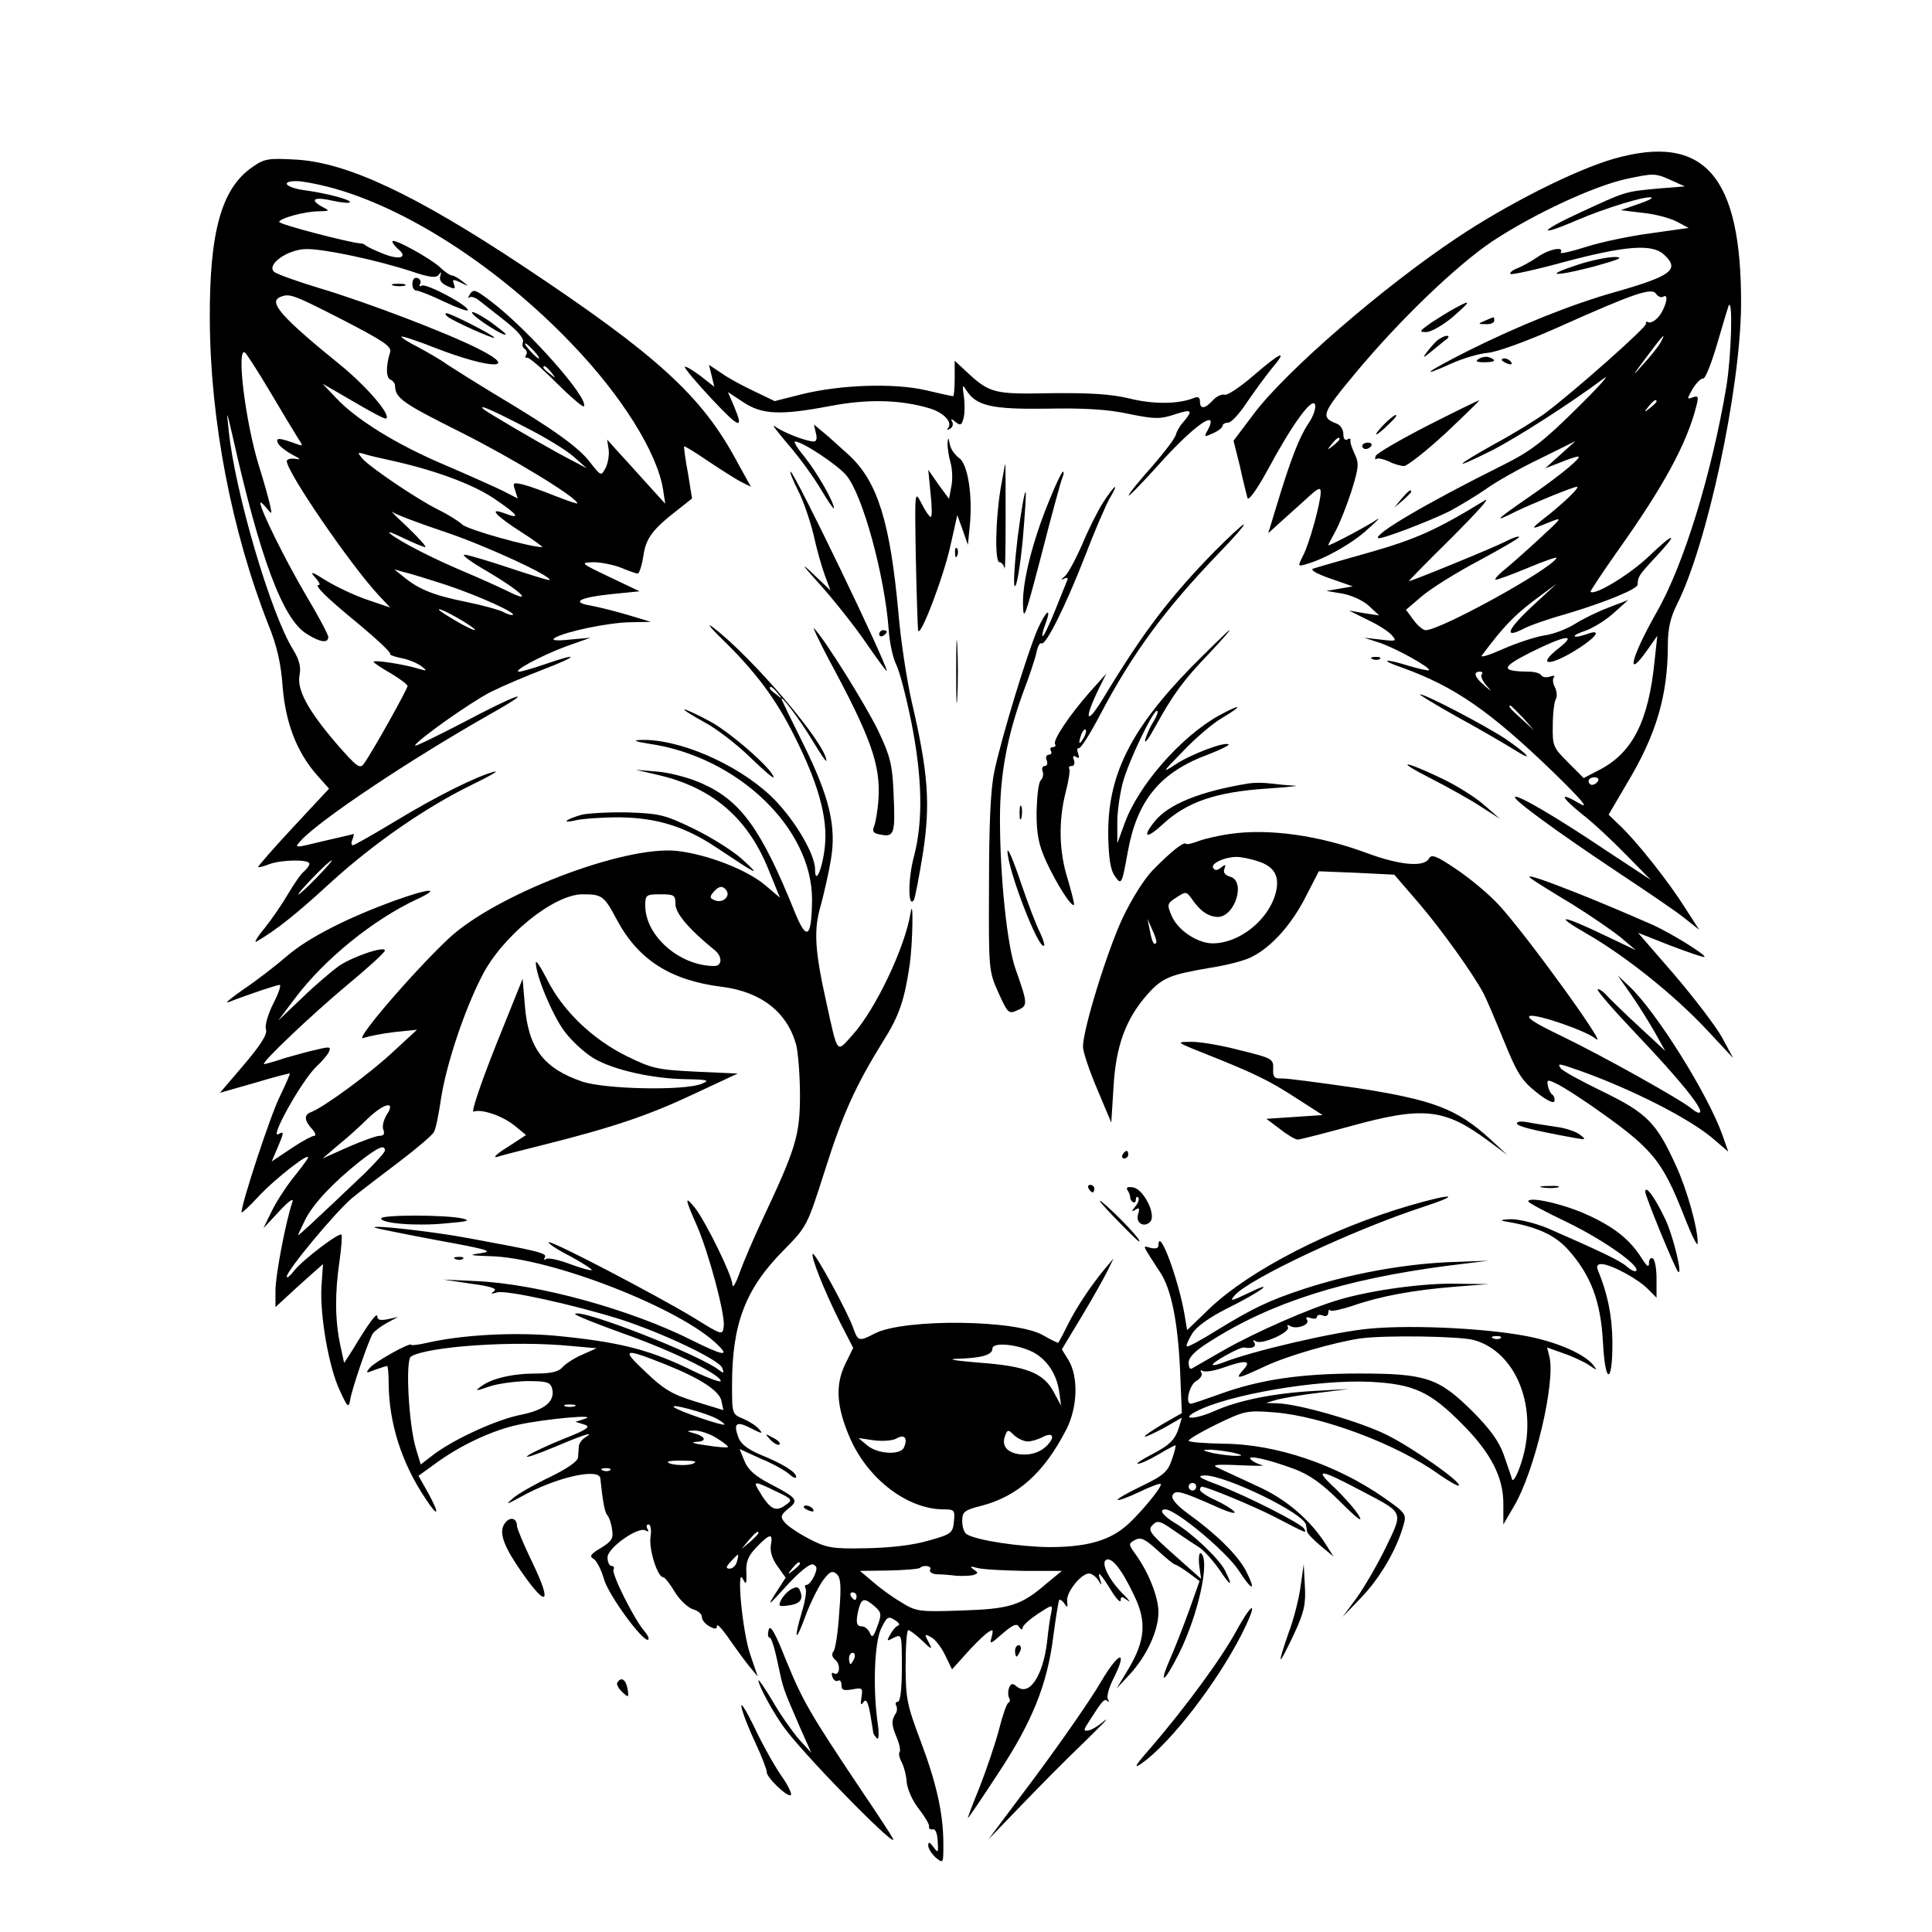 <?xml version="1.0" standalone="no"?>
<!DOCTYPE svg PUBLIC "-//W3C//DTD SVG 20010904//EN"
 "http://www.w3.org/TR/2001/REC-SVG-20010904/DTD/svg10.dtd">
<svg version="1.0" xmlns="http://www.w3.org/2000/svg"
 width="512pt" height="512pt" viewBox="0 0 512 512"
 preserveAspectRatio="xMidYMid meet">
<g transform="translate(0,512) scale(0.1,-0.1)"
fill="#000000" stroke="none">
<path d="M4276 4699 c-101 -29 -282 -120 -416 -210 -198 -132 -452 -353 -536
-464 l-55 -73 17 -68 c8 -38 18 -76 20 -84 3 -8 25 23 52 72 66 123 119 196
127 176 3 -8 -4 -31 -18 -51 -24 -36 -47 -95 -85 -221 l-21 -69 32 29 c18 16
49 44 70 63 30 28 37 31 37 17 0 -28 -30 -137 -47 -169 -14 -28 -14 -29 9 -22
50 14 125 57 163 93 23 20 34 32 25 26 -22 -16 -130 -73 -130 -69 0 2 9 19 19
37 10 18 29 65 42 105 20 64 21 75 9 100 -7 15 -13 32 -11 36 1 5 -3 6 -9 2
-6 -3 -10 3 -10 15 0 11 -8 24 -17 27 -44 17 -41 26 48 133 117 141 267 285
363 350 109 72 269 147 357 166 70 15 76 15 114 -2 l40 -18 -75 -6 c-85 -8
-83 -8 -202 -63 -109 -50 -117 -67 -10 -21 76 33 192 68 199 60 3 -2 -15 -10
-39 -18 l-43 -15 58 -7 c32 -3 73 -14 90 -23 l32 -17 -99 -14 c-54 -7 -131
-23 -172 -36 -41 -13 -71 -20 -68 -15 10 17 -31 9 -61 -12 -16 -11 -41 -25
-54 -30 -13 -5 -21 -12 -18 -15 2 -3 67 11 143 32 162 43 232 48 263 20 44
-40 22 -57 -129 -100 -117 -33 -258 -90 -390 -156 -107 -54 -136 -75 -45 -34
31 14 74 27 98 29 24 2 102 30 187 68 201 90 248 106 259 88 5 -7 14 -11 19
-7 17 10 5 -34 -14 -55 -9 -10 -21 -16 -26 -13 -4 3 -7 1 -6 -4 3 -8 -185
-175 -267 -237 -22 -16 -83 -54 -135 -82 -109 -61 -113 -70 -7 -17 65 33 206
123 297 191 19 14 -13 -22 -71 -79 -89 -88 -121 -113 -195 -150 -203 -101
-342 -183 -332 -194 6 -5 132 43 189 71 28 15 71 41 97 59 26 19 90 55 142 80
l95 47 -40 -36 -40 -36 39 15 c21 9 43 16 48 16 13 0 -46 -49 -127 -105 -93
-64 -100 -72 -39 -41 46 22 153 66 163 66 9 0 -28 -36 -72 -72 -55 -43 -55
-44 -1 -22 37 15 35 13 -30 -47 -38 -35 -80 -72 -93 -82 -13 -11 -22 -21 -20
-23 2 -2 40 12 86 31 45 19 80 31 76 26 -20 -33 -310 -192 -347 -191 -7 0 -22
13 -32 27 l-20 27 41 35 c23 20 91 63 152 95 61 33 109 61 107 63 -2 3 -19 -3
-36 -12 -31 -16 -248 -105 -256 -105 -2 0 49 52 114 116 64 64 104 108 87 98
-127 -78 -183 -103 -306 -138 -74 -21 -141 -40 -149 -43 -9 -3 10 -14 45 -26
l60 -21 -35 -6 -35 -6 42 -7 c23 -4 55 -18 70 -32 l28 -26 -40 6 -40 7 50 -25
c28 -13 56 -31 64 -41 13 -15 11 -16 -30 -11 l-44 5 40 -13 c43 -14 138 -67
132 -73 -1 -2 -25 3 -52 11 -67 21 -81 17 -20 -4 139 -50 232 -114 400 -276
76 -74 98 -100 72 -85 -56 33 -53 20 6 -28 29 -22 81 -71 117 -108 l65 -66
-120 79 c-134 90 -234 148 -240 141 -7 -6 108 -90 270 -198 77 -51 158 -106
179 -123 l39 -31 -38 59 c-42 67 -128 176 -173 218 l-29 28 48 82 c79 131 109
234 109 370 0 41 7 71 24 105 80 158 168 569 170 792 2 344 -97 458 -338 389z
m299 -604 c-39 -231 -113 -473 -185 -598 -67 -118 -84 -184 -24 -99 l26 37 -7
-65 c-16 -162 -59 -246 -148 -291 l-40 -21 -41 41 c-40 40 -42 44 -41 99 0 31
4 63 8 69 4 7 3 21 -2 31 -6 11 -7 23 -3 27 4 5 -1 5 -10 2 -10 -3 -20 -2 -23
3 -4 6 -18 10 -33 10 -76 1 -75 11 4 51 90 45 125 51 77 13 -67 -52 -23 -51
57 2 45 30 53 48 14 33 -15 -5 -29 -8 -31 -5 -2 2 11 9 30 15 19 7 52 27 73
46 l39 35 -52 -20 c-29 -11 -70 -31 -90 -44 -21 -13 -57 -27 -81 -30 -24 -4
-73 -20 -109 -36 -36 -16 -61 -24 -56 -17 57 76 84 104 136 144 l62 46 -65
-60 c-66 -62 -76 -87 -22 -59 17 9 69 27 116 40 100 30 186 65 186 77 0 20 4
26 46 71 64 68 54 71 -16 4 -50 -48 -145 -106 -155 -94 -1 1 31 50 72 108 121
170 184 285 209 386 6 23 4 26 -10 21 -16 -6 -16 -5 0 23 10 16 22 28 28 27 5
-1 22 41 37 93 15 52 29 97 30 100 12 22 7 -136 -6 -215z m-174 118 c-5 -10
-26 -36 -46 -58 -32 -36 -31 -34 7 17 44 59 56 72 39 41z m-11 -157 c0 -2 -8
-10 -17 -17 -16 -13 -17 -12 -4 4 13 16 21 21 21 13z m-840 -100 c0 -2 -8 -10
-17 -17 -16 -13 -17 -12 -4 4 13 16 21 21 21 13z m377 -623 c-4 -3 1 -16 10
-27 18 -21 18 -21 -4 -2 -25 21 -30 36 -11 36 6 0 8 -3 5 -7z m109 -115 l29
-33 -32 29 c-31 28 -38 36 -30 36 2 0 16 -15 33 -32z m199 -168 c-3 -5 -10
-10 -16 -10 -5 0 -9 5 -9 10 0 6 7 10 16 10 8 0 12 -4 9 -10z"/>
<path d="M670 4678 c-83 -56 -115 -172 -114 -403 1 -269 58 -563 155 -810 23
-56 34 -105 38 -165 8 -96 37 -172 90 -233 l33 -37 -95 -102 c-53 -57 -94
-104 -93 -106 2 -1 15 2 30 8 33 12 106 13 106 1 0 -5 -7 -14 -15 -21 -8 -6
-26 -33 -41 -58 -15 -26 -43 -67 -63 -92 -20 -24 -29 -40 -21 -35 52 30 107
74 195 155 115 105 254 201 375 260 47 23 74 38 60 35 -47 -12 -155 -66 -262
-131 -58 -35 -109 -64 -113 -64 -4 0 -5 7 -1 15 3 8 4 15 3 15 -1 -1 -37 -9
-80 -19 -78 -19 -78 -19 -60 1 50 55 288 214 503 336 128 72 75 56 -77 -25
-68 -35 -123 -62 -123 -59 0 11 147 115 200 142 30 15 93 42 140 60 94 36 97
46 5 14 -32 -11 -63 -20 -69 -20 -21 0 59 43 124 67 l65 23 -55 -5 c-39 -4
-50 -2 -39 5 27 16 140 40 199 41 l55 1 -60 18 c-33 10 -78 21 -99 25 -55 9
-30 22 59 31 l70 7 -80 38 c-77 37 -79 38 -42 39 21 0 54 -7 74 -15 19 -8 39
-15 43 -15 4 0 11 21 15 47 7 48 25 71 95 125 l34 27 -11 68 c-7 37 -11 68
-10 70 2 1 30 -16 62 -38 33 -22 72 -47 87 -55 l28 -14 -37 67 c-93 174 -212
282 -567 518 -288 191 -466 274 -601 282 -72 4 -84 3 -115 -19z m199 -53 c203
-52 450 -211 646 -416 133 -138 226 -288 242 -385 l6 -39 -50 55 c-27 30 -62
69 -77 85 l-27 30 4 -26 c2 -15 -2 -37 -8 -49 -12 -22 -12 -22 -39 12 -30 41
-97 89 -246 178 -58 35 -118 73 -135 84 -16 12 -51 32 -77 46 -26 13 -46 26
-44 28 2 2 44 -12 92 -31 145 -56 222 -57 113 -2 -82 42 -295 123 -418 160
-63 19 -119 39 -125 45 -20 20 38 60 87 60 50 0 188 -30 277 -59 50 -17 66
-18 73 -9 6 9 7 8 4 -3 -4 -11 3 -20 18 -27 20 -9 23 -9 18 5 -5 13 -3 14 18
4 23 -11 23 -11 5 3 -11 9 -24 16 -28 16 -5 0 -19 9 -31 21 -27 25 -127 80
-127 69 0 -4 7 -13 15 -20 27 -22 5 -30 -38 -13 -23 9 -44 19 -47 22 -3 3 -9
6 -15 6 -29 2 -215 50 -215 57 0 9 67 28 105 28 30 1 30 1 7 13 -33 19 -18 26
30 15 22 -5 43 -7 45 -4 6 6 -61 24 -121 32 -49 7 -64 24 -20 24 14 0 52 -7
83 -15z m38 -352 c110 -57 131 -71 127 -86 -12 -37 -11 -69 1 -73 6 -3 12 -10
12 -17 1 -32 19 -45 173 -122 136 -68 310 -174 310 -189 0 -2 -26 7 -57 19
-32 13 -71 27 -87 31 -26 6 -28 5 -21 -15 l7 -22 -41 21 c-23 11 -92 42 -155
69 -125 53 -232 119 -286 177 l-35 37 40 -23 c97 -57 126 -72 129 -69 11 12
-55 87 -121 141 -158 128 -193 168 -160 181 24 10 33 7 164 -60z m-192 -190
c32 -54 65 -109 74 -123 14 -21 14 -23 1 -18 -49 18 -60 19 -54 5 2 -7 19 -21
37 -31 23 -12 26 -15 10 -12 -13 2 -23 -1 -23 -6 0 -29 170 -277 244 -356 l30
-32 -59 20 c-33 11 -82 34 -110 51 -38 24 -45 26 -31 10 11 -12 16 -21 11 -21
-14 0 19 -33 107 -105 48 -40 85 -75 82 -78 -3 -2 10 -7 29 -11 18 -3 42 -13
53 -21 18 -14 17 -14 -11 -6 -37 11 -115 23 -115 17 0 -2 20 -16 45 -30 25
-15 45 -30 45 -34 0 -8 -92 -173 -115 -205 -11 -16 -18 -11 -74 53 -76 89
-105 143 -97 182 4 20 -1 40 -17 66 -59 94 -155 420 -171 582 -6 55 -6 55 10
-14 73 -326 134 -488 197 -526 36 -23 57 -25 57 -8 0 6 -27 57 -60 112 -54 92
-120 225 -120 243 0 4 7 -2 16 -13 15 -18 15 -18 10 6 -3 14 -16 62 -30 106
-36 117 -60 314 -37 300 4 -3 34 -49 66 -103z m673 -93 c54 -27 113 -63 132
-80 l35 -31 -70 37 c-64 35 -194 111 -204 120 -15 14 24 -3 107 -46z m-353
-90 c114 -25 216 -62 274 -101 64 -43 74 -57 27 -39 -43 16 -22 -7 47 -51 33
-21 57 -39 54 -39 -32 0 -197 46 -212 60 -11 10 -40 28 -65 40 -58 29 -181
113 -200 135 -13 16 -13 17 5 12 11 -4 43 -11 70 -17z m145 -190 c105 -35 285
-118 276 -127 -1 -2 -49 13 -106 32 -57 19 -111 35 -119 35 -9 0 18 -20 60
-44 90 -53 127 -89 53 -52 -27 13 -78 36 -114 51 -83 35 -169 79 -195 100 -11
9 3 4 32 -10 29 -14 56 -25 60 -25 4 1 -17 24 -47 53 -31 29 -49 47 -40 40 8
-6 71 -30 140 -53z m5 -141 c81 -27 193 -77 172 -79 -5 0 -16 4 -25 9 -10 5
-53 17 -97 26 -85 17 -125 33 -165 66 l-25 20 25 -7 c14 -3 66 -19 115 -35z
m70 -114 c11 -9 -2 -5 -30 10 -27 15 -54 32 -60 37 -15 16 67 -28 90 -47z
m-415 -660 c-24 -25 -46 -45 -49 -45 -3 0 15 20 39 45 24 25 46 45 49 45 3 0
-15 -20 -39 -45z"/>
<path d="M1093 4369 c-1 -10 4 -19 10 -19 7 0 40 -13 75 -30 34 -16 62 -26 62
-22 0 13 -111 72 -122 65 -6 -3 -8 -1 -5 4 4 6 1 13 -6 16 -8 3 -14 -3 -14
-14z"/>
<path d="M1043 4363 c9 -2 23 -2 30 0 6 3 -1 5 -18 5 -16 0 -22 -2 -12 -5z"/>
<path d="M1244 4338 c-4 -7 -4 -10 0 -6 4 3 15 0 24 -7 10 -8 41 -32 70 -55
33 -26 51 -47 48 -56 -3 -7 -1 -16 5 -19 5 -4 7 -11 3 -16 -3 -5 -2 -8 3 -7 4
2 39 -28 76 -65 38 -38 71 -66 74 -64 17 18 -148 205 -248 280 -41 31 -45 32
-55 15z m171 -148 c10 -11 16 -20 13 -20 -3 0 -13 9 -23 20 -10 11 -16 20 -13
20 3 0 13 -9 23 -20z m46 -57 c13 -16 12 -17 -3 -4 -10 7 -18 15 -18 17 0 8 8
3 21 -13z"/>
<path d="M1251 4291 c4 -12 89 -66 89 -57 0 3 -21 19 -46 37 -26 17 -45 26
-43 20z"/>
<path d="M1186 4281 c12 -11 124 -61 124 -56 0 6 -116 65 -127 65 -4 0 -3 -4
3 -9z"/>
<path d="M4180 4418 c-92 -30 -62 -32 45 -4 65 18 80 24 55 25 -19 0 -64 -9
-100 -21z"/>
<path d="M3857 4304 c-15 -8 -44 -26 -64 -39 -32 -23 -34 -25 -12 -25 13 1 44
19 69 40 49 43 50 47 7 24z"/>
<path d="M3935 4270 c-19 -8 -19 -9 3 -9 12 -1 22 4 22 9 0 6 -1 10 -2 9 -2 0
-12 -4 -23 -9z"/>
<path d="M3809 4218 c-8 -7 -21 -22 -29 -33 -11 -15 -8 -14 15 5 17 14 34 28
40 32 5 5 5 8 -1 8 -6 0 -17 -6 -25 -12z"/>
<path d="M3321 4124 c-35 -30 -69 -53 -76 -50 -7 2 -21 -4 -31 -15 -21 -23
-34 -24 -34 -3 0 11 -5 14 -17 9 -40 -16 -106 -17 -170 -1 -50 12 -106 15
-208 14 -152 -3 -162 -1 -227 60 l-28 26 0 -47 c0 -26 -2 -47 -4 -47 -3 0 -35
7 -73 16 -83 19 -224 15 -329 -11 l-71 -18 -54 26 c-30 14 -69 35 -87 48 l-33
22 7 -29 7 -29 -37 29 c-20 15 -39 26 -41 24 -3 -2 29 -40 70 -84 76 -81 87
-84 60 -20 l-16 37 41 -27 c50 -33 98 -35 230 -10 99 19 186 17 263 -6 38 -11
63 -38 49 -53 -4 -5 -1 -5 6 -1 7 4 9 13 5 19 -4 8 -2 8 9 -1 13 -11 17 -9 22
12 3 13 3 39 0 58 -4 27 -3 30 6 15 27 -43 67 -52 215 -50 98 2 163 -2 217
-14 69 -14 82 -14 122 -1 46 15 49 11 19 -24 -8 -9 -15 -23 -17 -30 -1 -8 -29
-45 -61 -82 -33 -37 -62 -72 -64 -79 -2 -6 34 31 80 82 94 105 162 152 129 90
-10 -17 -9 -18 15 -7 14 6 25 15 25 20 0 4 7 8 15 8 8 0 30 24 49 53 19 28 49
69 66 90 45 53 25 45 -49 -19z"/>
<path d="M3919 4169 c-10 -6 -7 -9 14 -9 29 0 35 5 14 13 -8 3 -20 1 -28 -4z"/>
<path d="M3980 4166 c0 -2 7 -7 16 -10 8 -3 12 -2 9 4 -6 10 -25 14 -25 6z"/>
<path d="M3783 3992 c-72 -37 -134 -73 -137 -80 -3 -7 -2 -11 2 -8 5 3 19 -1
33 -7 13 -7 31 -12 40 -12 8 0 58 39 110 87 52 49 92 88 89 87 -3 0 -64 -30
-137 -67z"/>
<path d="M3680 4007 c-8 -7 -22 -21 -30 -32 -8 -11 0 -7 18 9 29 27 37 37 30
36 -2 0 -10 -6 -18 -13z"/>
<path d="M2088 3943 c29 -33 68 -87 87 -119 19 -32 35 -55 35 -51 0 17 -45 95
-77 135 -19 23 -31 42 -26 42 19 0 113 -62 136 -90 43 -51 101 -263 112 -407
2 -34 11 -75 19 -92 9 -16 27 -85 41 -154 29 -146 32 -262 7 -357 -16 -59 -16
-139 0 -115 3 6 14 62 24 125 20 130 14 212 -30 401 -13 57 -29 162 -35 234
-22 241 -55 346 -128 416 -27 24 -59 54 -72 64 l-24 20 5 -22 c4 -14 2 -23 -5
-23 -21 0 -84 25 -103 40 -11 8 5 -13 34 -47z"/>
<path d="M2511 3945 c0 -11 3 -34 8 -51 5 -18 6 -46 2 -64 l-6 -32 -28 38 -27
39 6 -62 c4 -35 4 -63 1 -63 -4 0 -15 16 -25 36 -18 35 -18 35 -15 -143 2 -98
5 -185 6 -193 4 -26 68 142 86 225 l18 80 14 -39 14 -40 5 50 c8 80 -5 164
-28 180 -11 8 -23 24 -25 37 -4 19 -4 20 -6 2z"/>
<path d="M3610 3938 c0 -4 4 -8 9 -8 6 0 12 4 15 8 3 5 -1 9 -9 9 -8 0 -15 -4
-15 -9z"/>
<path d="M2651 3821 c-13 -84 -15 -191 -2 -191 5 0 11 -7 13 -16 2 -9 3 49 3
130 0 80 0 146 -1 146 -1 0 -6 -31 -13 -69z"/>
<path d="M2115 3820 c14 -27 32 -80 41 -117 8 -38 22 -86 30 -108 l15 -40 -47
45 c-34 32 -29 24 18 -28 36 -40 91 -109 122 -154 31 -45 56 -79 56 -76 0 20
-245 528 -255 528 -3 0 6 -22 20 -50z"/>
<path d="M2782 3797 c-44 -106 -72 -214 -71 -277 1 -50 5 -38 49 130 26 102
51 193 55 203 4 9 5 17 2 17 -3 0 -19 -33 -35 -73z"/>
<path d="M2923 3788 c-15 -24 -40 -74 -56 -113 -17 -38 -37 -76 -46 -83 -9 -7
-10 -10 -2 -6 7 4 12 3 10 -2 -2 -5 -17 -42 -33 -82 -16 -40 -31 -70 -33 -68
-2 2 1 16 7 31 18 48 3 39 -20 -12 -27 -62 -96 -287 -115 -378 -10 -48 -14
-140 -14 -299 -1 -225 -1 -229 25 -287 25 -55 27 -57 51 -46 27 12 27 16 -5
107 -23 62 -42 247 -42 400 0 117 19 218 61 334 17 44 33 93 36 108 3 15 9 26
13 23 11 -7 63 97 115 230 25 66 55 135 65 153 28 47 15 39 -17 -10z"/>
<path d="M2697 3697 c-8 -67 -12 -126 -8 -130 5 -5 14 49 21 118 6 69 10 128
8 131 -3 2 -12 -51 -21 -119z"/>
<path d="M3714 3798 l-19 -23 23 19 c12 11 22 21 22 23 0 8 -8 2 -26 -19z"/>
<path d="M3218 3658 c-118 -121 -186 -210 -291 -383 -48 -80 -57 -67 -15 20
l20 40 -44 -49 c-55 -63 -98 -127 -92 -138 3 -4 0 -8 -6 -8 -6 0 -8 -4 -5 -10
3 -5 1 -10 -5 -10 -7 0 -10 -7 -6 -15 3 -8 1 -15 -5 -15 -6 0 -9 -6 -6 -14 3
-7 1 -18 -5 -24 -6 -6 -10 -44 -11 -84 0 -59 5 -86 26 -132 27 -58 66 -120 73
-114 2 2 -6 32 -16 67 -24 74 -25 156 -6 231 8 30 12 58 10 62 -3 5 0 8 6 8 7
0 9 7 6 16 -4 10 -2 13 6 8 8 -5 9 -2 5 9 -3 9 -3 16 2 14 5 -1 30 38 56 88
87 165 172 280 314 428 41 42 71 77 67 77 -4 0 -39 -33 -78 -72z m-347 -495
c-12 -20 -14 -14 -5 12 4 9 9 14 11 11 3 -2 0 -13 -6 -23z"/>
<path d="M2531 3654 c0 -11 3 -14 6 -6 3 7 2 16 -1 19 -3 4 -6 -2 -5 -13z"/>
<path d="M1916 3424 c87 -85 140 -156 189 -254 64 -127 89 -218 81 -293 -6
-59 -26 -105 -26 -61 0 43 -61 143 -121 198 -91 84 -243 149 -342 145 -21 -1
-14 -4 23 -10 235 -34 433 -224 432 -414 -1 -100 -14 -110 -45 -34 -89 221
-143 296 -245 342 -32 15 -85 29 -118 32 l-59 5 60 -14 c142 -33 236 -113 291
-249 l31 -76 -39 33 c-48 41 -154 82 -234 91 -141 15 -484 -117 -607 -234 -97
-92 -251 -272 -224 -262 13 5 50 12 83 16 l59 6 -65 -60 c-60 -56 -180 -144
-215 -158 -20 -7 -19 -22 2 -45 9 -10 11 -18 6 -18 -6 0 -34 -15 -62 -34 l-51
-34 15 35 c18 42 18 46 4 38 -29 -19 62 145 102 181 11 10 25 26 30 35 7 15 4
16 -29 8 -20 -4 -59 -15 -87 -23 -27 -9 -52 -16 -55 -16 -12 0 125 130 217
207 57 47 103 89 103 94 0 13 -85 -16 -122 -41 -18 -13 -62 -50 -97 -84 l-64
-61 46 61 c77 102 205 206 320 260 69 32 37 31 -55 -2 -129 -47 -231 -99 -288
-148 -30 -26 -82 -66 -115 -88 -33 -23 -51 -38 -40 -34 54 21 129 46 136 46 5
0 -3 -23 -17 -50 -14 -28 -23 -59 -19 -68 4 -13 -14 -41 -58 -93 l-64 -75 91
26 c50 15 92 26 94 25 1 -1 -11 -29 -27 -62 -24 -48 -101 -282 -101 -306 0 -3
20 15 44 41 46 50 146 127 131 101 -5 -8 -23 -32 -41 -54 -17 -22 -42 -60 -54
-85 l-22 -45 42 45 c24 26 39 37 35 25 -18 -53 -45 -195 -45 -235 l0 -44 38
35 c20 19 49 44 63 57 l25 22 -4 -58 c-5 -74 19 -216 49 -278 20 -44 23 -46
27 -24 4 28 49 159 60 176 4 6 21 19 37 28 l30 16 -27 -6 c-20 -4 -28 -2 -28
7 0 13 -21 -14 -66 -89 l-22 -34 -11 51 c-13 63 -14 134 -1 221 5 35 7 66 5
68 -6 7 -103 -67 -125 -95 -11 -14 -20 -22 -20 -16 0 16 130 172 173 208 23
19 80 62 126 97 46 35 87 70 91 78 5 8 13 49 19 90 14 89 60 229 107 321 53
107 191 219 268 219 52 0 57 -4 91 -68 57 -106 142 -160 277 -177 105 -13 174
-67 198 -154 5 -20 10 -80 10 -133 0 -107 -11 -142 -100 -331 -23 -49 -50
-112 -60 -140 -10 -29 -19 -43 -19 -31 -1 25 -72 169 -100 204 -27 33 -26 24
5 -46 32 -73 76 -237 72 -269 -3 -24 -4 -24 -78 22 -99 60 -380 207 -386 201
-2 -3 23 -20 57 -37 33 -18 59 -35 57 -37 -2 -2 -28 5 -57 16 -29 11 -57 17
-63 14 -6 -4 -8 -2 -4 4 7 11 -19 17 -204 51 -96 18 -269 37 -245 27 6 -2 80
-17 165 -33 132 -24 149 -29 115 -34 -35 -5 -32 -6 23 -8 160 -3 509 -139 605
-236 32 -31 11 -27 -69 13 -163 82 -410 150 -573 157 l-86 4 74 -11 c52 -7 70
-13 60 -20 -10 -7 -8 -8 8 -3 24 7 201 -32 326 -71 112 -36 262 -107 271 -129
5 -14 4 -15 -7 -7 -48 40 -367 165 -383 150 -2 -3 56 -26 128 -52 133 -47 258
-109 258 -126 0 -5 -42 11 -92 36 -104 49 -181 68 -344 84 -110 10 -249 3
-344 -19 -22 -5 -40 -7 -40 -5 0 9 -97 -45 -110 -61 -12 -14 -10 -15 14 -5 15
5 29 10 32 10 2 0 4 -21 4 -47 1 -104 34 -210 98 -305 34 -52 38 -42 7 15
l-26 46 43 31 c66 49 151 89 220 104 73 16 217 29 178 16 l-25 -8 23 -7 c19
-6 10 -13 -59 -40 -44 -18 -86 -38 -92 -44 -6 -6 26 5 72 24 82 35 110 43 81
25 -8 -5 -15 -15 -16 -22 0 -7 -2 -21 -2 -30 -1 -11 -29 -30 -74 -52 -40 -19
-84 -44 -98 -56 -22 -19 -19 -18 20 3 92 52 208 78 211 49 6 -58 11 -88 18
-97 5 -5 11 -22 13 -38 4 -23 0 -31 -29 -49 -28 -16 -32 -23 -20 -29 8 -5 20
-28 27 -52 11 -43 107 -173 118 -162 3 3 -2 13 -10 22 -26 29 -89 154 -82 164
3 5 0 9 -5 9 -6 0 -11 10 -11 23 0 25 82 83 101 71 8 -4 9 -3 5 4 -4 7 -3 12
3 12 5 0 8 -14 5 -33 -5 -31 18 -107 34 -107 4 0 18 -18 31 -40 13 -21 35 -41
48 -45 12 -3 23 -12 23 -20 0 -8 9 -19 20 -25 15 -8 20 -8 20 1 0 7 12 -6 28
-28 15 -22 39 -55 53 -73 l27 -33 -20 59 c-21 61 -37 237 -19 199 8 -16 10
-13 9 17 -2 29 5 45 27 68 35 36 44 38 38 6 -3 -16 3 -37 17 -56 l22 -31 -27
-42 c-23 -36 -19 -33 29 20 35 38 62 60 71 57 11 -5 11 -11 3 -30 -6 -13 -15
-24 -20 -24 -5 0 -6 -4 -3 -10 3 -5 -1 -33 -10 -62 -22 -75 -17 -83 9 -12 12
33 33 75 45 93 19 26 26 30 38 20 11 -10 13 -30 7 -103 -3 -50 -10 -96 -15
-102 -6 -7 -4 -16 5 -23 15 -13 11 -45 -5 -35 -5 3 -6 -2 -3 -10 3 -9 10 -13
15 -10 5 3 9 -2 9 -12 0 -13 6 -15 29 -11 26 5 28 4 24 -21 -3 -19 -2 -23 5
-13 7 10 12 2 18 -30 4 -24 8 -47 8 -51 1 -3 5 -10 10 -15 5 -4 6 12 2 40 -13
90 -9 213 9 251 15 31 19 34 36 23 11 -7 15 -13 9 -15 -6 -2 -15 -13 -21 -24
-10 -18 -9 -18 10 -8 21 10 21 9 21 -80 0 -57 -4 -90 -11 -90 -5 0 -7 -4 -4
-10 3 -5 3 -16 -2 -22 -11 -18 -11 -29 4 -64 7 -17 10 -34 7 -37 -3 -3 -1 -15
5 -26 6 -11 13 -36 14 -55 2 -19 16 -50 33 -71 16 -21 28 -41 26 -46 -1 -5 3
-8 10 -7 7 2 12 -11 13 -31 2 -31 1 -33 -11 -16 -11 14 -14 15 -14 4 0 -8 9
-22 20 -32 20 -16 20 -16 20 36 0 81 -18 161 -61 275 -35 93 -39 111 -39 197
0 52 3 95 7 95 4 0 20 -12 36 -27 27 -26 29 -26 18 -5 -12 22 -11 23 7 13 11
-6 27 -27 37 -48 l18 -37 36 40 c20 23 45 47 55 55 18 13 19 12 14 -9 -6 -21
-4 -20 29 9 28 24 38 28 44 17 5 -7 9 -8 9 -2 0 6 18 22 40 37 39 25 40 26 36
4 -3 -12 -8 -47 -11 -77 -11 -93 -48 -147 -81 -119 -11 9 -15 8 -20 -4 -3 -9
-3 -20 0 -26 3 -5 3 -11 -1 -13 -5 -1 -16 -34 -26 -73 -10 -38 -34 -108 -52
-154 -19 -46 -32 -82 -30 -79 3 2 39 55 80 118 90 136 130 235 146 361 7 52
14 96 16 99 2 2 9 -2 14 -10 8 -12 9 -10 7 7 -3 23 37 73 58 73 7 0 18 -8 24
-17 10 -16 11 -16 5 2 -8 25 2 15 31 -32 13 -21 24 -32 24 -24 0 11 3 11 18 0
9 -7 5 0 -10 15 -38 37 -61 83 -47 92 15 9 42 -25 75 -95 33 -68 29 -119 -15
-193 l-32 -53 37 40 c44 49 74 114 74 163 0 39 -26 105 -60 152 -20 28 -20 29
-2 39 15 8 26 3 59 -27 22 -20 43 -38 47 -38 4 -1 21 -11 37 -23 l28 -21 -26
-73 c-14 -39 -36 -96 -49 -126 -35 -79 -21 -75 20 6 52 104 84 251 58 267 -4
2 -6 -12 -4 -32 l5 -36 -72 64 c-63 56 -70 65 -57 78 13 14 20 12 57 -14 23
-16 53 -36 66 -44 13 -8 37 -35 54 -59 31 -47 38 -48 15 -2 -17 32 -88 99
-134 126 -30 18 -42 35 -24 35 28 0 161 -111 194 -161 37 -57 48 -58 20 -2
-22 42 -79 98 -154 152 -29 21 -44 39 -41 47 6 17 22 13 112 -27 35 -16 58
-23 52 -15 -6 7 -29 21 -51 31 -22 10 -40 22 -40 27 0 4 2 8 5 8 14 0 139 -52
195 -81 83 -43 84 -44 76 -30 -9 14 -150 86 -231 117 -48 18 -54 23 -32 24 56
0 264 -101 268 -131 1 -5 2 -13 3 -18 0 -4 16 -21 35 -37 l35 -29 -19 30 c-41
66 -107 123 -184 157 -42 20 -87 40 -101 47 -21 9 -12 11 55 8 44 -2 71 -2 60
0 -11 3 -24 9 -30 15 -14 14 45 1 115 -25 40 -15 73 -38 122 -87 43 -43 61
-57 50 -38 -9 16 -39 50 -65 75 -57 53 -40 51 73 -9 112 -59 109 -52 62 -150
-22 -45 -57 -105 -77 -133 l-37 -50 50 52 c49 51 93 126 111 190 9 30 7 33
-50 73 -127 89 -288 143 -426 144 -51 1 -93 4 -93 8 0 4 34 24 75 44 73 35 79
37 153 31 125 -10 324 -84 435 -164 27 -19 51 -32 53 -30 9 8 -120 99 -190
134 -70 35 -232 82 -290 84 l-31 1 30 9 c17 4 66 13 110 18 l80 10 -90 -5
c-109 -6 -204 -25 -268 -54 -50 -22 -90 -23 -48 -1 84 45 324 86 463 79 115
-6 158 -26 243 -112 76 -76 110 -142 109 -213 l0 -53 28 48 c55 92 111 330 94
397 l-6 24 42 -15 c24 -8 54 -22 68 -31 24 -16 24 -16 11 1 -23 27 -87 56
-160 72 -105 23 -313 34 -431 23 -92 -8 -314 -60 -389 -90 -13 -5 -25 -8 -27
-6 -5 5 72 48 83 46 21 -4 34 2 27 13 -5 7 -3 8 5 3 16 -9 92 25 84 38 -3 6
-1 7 6 3 16 -10 53 3 45 16 -5 7 -1 9 9 5 10 -3 17 -2 17 3 0 5 7 7 15 4 8 -4
15 -1 15 7 0 7 3 10 6 6 3 -3 30 3 60 13 72 25 158 41 269 50 l90 7 -86 1
c-86 2 -224 -17 -309 -42 -79 -23 -222 -86 -305 -133 -44 -25 -83 -48 -87 -50
-5 -2 -8 5 -8 16 0 14 18 32 55 55 162 104 357 166 634 202 l106 13 -110 -4
c-121 -6 -258 -31 -380 -71 -94 -31 -135 -51 -233 -111 -40 -25 -75 -44 -77
-41 -2 2 4 17 14 33 11 19 45 43 92 67 41 20 83 44 94 53 11 9 -5 4 -35 -11
-48 -23 -53 -24 -37 -6 39 44 316 174 497 233 107 35 82 38 -35 4 -208 -61
-421 -170 -529 -272 l-60 -58 -7 42 c-17 97 -69 235 -69 182 0 -7 -8 -9 -21
-6 -22 6 -25 13 27 -67 28 -44 45 -128 51 -251 l5 -120 -51 -29 c-28 -17 -49
-31 -47 -33 2 -2 24 9 51 23 l47 27 -7 -24 c-11 -35 -24 -48 -74 -74 -25 -13
-41 -24 -36 -24 6 -1 30 10 54 24 23 14 45 25 46 25 2 0 -2 -17 -9 -37 -11
-33 -22 -43 -80 -71 -38 -18 -67 -35 -64 -37 2 -2 28 7 57 21 29 14 55 24 57
21 6 -6 -65 -91 -98 -116 -45 -36 -105 -51 -197 -51 -81 1 -193 18 -219 34 -7
4 -12 20 -12 35 0 24 5 29 49 40 98 25 168 88 227 203 30 59 32 139 6 183
l-18 29 53 88 c29 48 59 102 68 120 l16 33 -21 -25 c-37 -44 -77 -104 -100
-150 -12 -25 -24 -46 -25 -48 -1 -2 -19 7 -40 19 -70 42 -365 45 -445 6 -44
-23 -46 -22 -59 14 -15 43 -102 202 -107 196 -6 -6 30 -97 72 -181 l35 -68
-22 -45 c-26 -55 -22 -113 14 -195 48 -109 153 -188 248 -188 28 0 30 -2 27
-32 -3 -31 -7 -34 -68 -51 -41 -12 -102 -19 -165 -20 -90 -2 -105 1 -151 25
-27 14 -57 34 -64 43 -13 15 -11 20 9 37 29 22 24 28 -49 66 -38 20 -58 37
-67 60 l-13 32 57 -26 c32 -13 65 -32 75 -41 10 -9 18 -12 18 -7 0 13 -36 35
-95 59 -35 15 -53 29 -59 48 -13 36 -4 42 36 21 27 -14 31 -14 20 -2 -7 9 -26
21 -42 28 -30 12 -30 13 -30 90 0 161 35 254 136 356 63 64 63 65 110 212 47
149 81 224 154 342 43 68 57 109 71 205 8 58 10 185 2 135 -15 -92 -93 -255
-153 -322 -44 -49 -39 -55 -70 85 -31 139 -34 193 -15 257 8 30 21 85 27 122
15 88 -4 167 -74 308 -29 58 -54 110 -56 115 -8 22 48 -52 82 -109 20 -33 36
-57 36 -52 0 44 -197 275 -300 353 -19 15 -8 0 26 -33z m145 -141 c13 -16 12
-17 -3 -4 -10 7 -18 15 -18 17 0 8 8 3 21 -13z m-135 -524 c9 -16 -12 -33 -31
-25 -14 5 -15 9 -5 21 15 18 26 19 36 4z m-136 -35 c0 -24 35 -66 104 -122 21
-17 20 -42 -1 -42 -92 0 -183 80 -183 160 0 28 2 30 40 30 37 0 40 -2 40 -26z
m-765 -558 c-8 -13 -13 -31 -9 -40 4 -11 1 -16 -10 -16 -9 0 -47 -14 -84 -30
l-67 -30 42 36 c24 19 59 51 78 70 43 41 75 48 50 10z m-5 -95 c0 -5 -24 -31
-52 -59 -143 -136 -178 -168 -178 -165 0 2 9 20 19 41 22 43 73 97 143 153 50
39 68 47 68 30z m2885 -502 c114 -31 173 -181 127 -324 -11 -34 -22 -54 -25
-45 -2 8 -13 38 -22 65 -13 36 -36 68 -84 116 -89 88 -123 99 -300 99 -153 0
-262 -16 -367 -54 -39 -14 -74 -26 -78 -26 -16 0 -4 50 14 60 11 6 17 16 14
22 -4 6 -3 8 3 5 6 -4 30 0 53 8 62 22 78 20 55 -5 -24 -27 -16 -25 57 9 59
28 185 64 253 74 65 9 262 6 300 -4z m72 5 c-3 -3 -12 -4 -19 -1 -8 3 -5 6 6
6 11 1 17 -2 13 -5z m-2464 -21 l68 -6 -38 -17 c-21 -9 -44 -24 -52 -33 -10
-12 -30 -17 -70 -17 -63 0 -118 -13 -146 -34 -18 -13 -15 -13 20 -1 22 8 68
14 101 15 53 0 62 -3 67 -19 9 -34 -18 -57 -81 -70 -64 -12 -177 -64 -232
-105 l-35 -27 -13 43 c-19 64 -28 233 -13 243 44 27 275 43 424 28z m1224 -16
c38 -20 63 -58 70 -105 l5 -37 -19 35 c-27 52 -74 70 -201 79 -59 5 -84 9 -57
10 66 2 95 10 95 27 0 18 65 12 107 -9z m-973 -33 c92 -37 143 -70 148 -97 l5
-24 -75 23 c-62 19 -84 33 -132 79 -65 61 -59 64 54 19z m-241 -111 c-7 -2
-19 -2 -25 0 -7 3 -2 5 12 5 14 0 19 -2 13 -5z m375 -32 c12 -6 22 -14 22 -16
0 -6 -124 36 -134 46 -12 11 84 -15 112 -30z m1 -52 c18 -11 32 -22 30 -24 -2
-2 -29 0 -59 5 -31 4 -42 8 -25 9 31 1 25 15 -10 24 -16 4 -16 5 5 6 14 0 40
-8 59 -20z m825 -9 c9 0 26 5 38 11 25 14 35 4 17 -17 -19 -23 -50 -33 -83
-27 -30 6 -42 24 -32 49 6 16 8 16 24 0 10 -9 26 -16 36 -16z m-328 -15 c-8
-22 -69 -19 -97 4 l-24 20 41 -6 c23 -3 50 -1 60 5 21 12 30 1 20 -23z m869
-14 c26 -6 31 -9 15 -9 -14 -1 -43 3 -65 7 -26 6 -31 9 -15 9 14 1 43 -3 65
-7z m-1429 -30 c-18 -7 -66 -3 -66 5 0 2 19 4 43 3 30 0 36 -3 23 -8z m-219
-17 c-3 -3 -12 -4 -19 -1 -8 3 -5 6 6 6 11 1 17 -2 13 -5z m439 -56 c43 -20
45 -23 28 -35 -29 -22 -43 -14 -75 40 -13 22 -8 22 47 -5z m1114 12 c0 -5 -4
-10 -10 -10 -5 0 -10 5 -10 10 0 6 5 10 10 10 6 0 10 -4 10 -10z m-1160 -123
c0 -2 -10 -12 -22 -23 l-23 -19 19 23 c18 21 26 27 26 19z m-57 -75 c-2 -10
-11 -19 -19 -19 -11 0 -11 4 3 19 9 10 17 18 19 18 1 0 0 -8 -3 -18z m167 -6
c0 -2 -8 -10 -17 -17 -16 -13 -17 -12 -4 4 13 16 21 21 21 13z m345 -16 c-3
-5 4 -11 17 -12 13 0 37 -2 53 -4 17 -1 37 0 45 2 13 5 13 6 0 15 -11 8 -9 9
9 4 13 -4 69 -7 124 -8 l101 0 -40 -33 c-68 -59 -98 -68 -226 -72 -112 -4
-120 -3 -160 22 -24 14 -58 39 -76 55 l-33 28 77 1 c42 1 79 4 82 7 10 9 33 5
27 -5z m-195 -70 c0 -5 -2 -10 -4 -10 -3 0 -8 5 -11 10 -3 6 -1 10 4 10 6 0
11 -4 11 -10z m48 -27 c18 -16 19 -21 7 -53 -10 -28 -14 -32 -20 -17 -4 9 -13
17 -21 17 -15 0 -17 12 -8 48 8 27 15 28 42 5z m-54 -138 c-4 -8 -8 -15 -10
-15 -2 0 -4 7 -4 15 0 8 4 15 10 15 5 0 7 -7 4 -15z"/>
<path d="M2534 3340 c0 -74 1 -105 3 -67 2 37 2 97 0 135 -2 37 -3 6 -3 -68z"/>
<path d="M2195 3375 c113 -209 139 -282 133 -373 -2 -31 -8 -64 -12 -73 -5
-13 -1 -18 19 -21 35 -7 38 4 33 110 -3 75 -9 99 -40 164 -32 67 -144 247
-171 273 -5 6 12 -30 38 -80z"/>
<path d="M2330 3439 c0 -5 5 -7 10 -4 6 3 10 8 10 11 0 2 -4 4 -10 4 -5 0 -10
-5 -10 -11z"/>
<path d="M3158 3353 c-163 -167 -224 -290 -221 -450 1 -56 6 -89 17 -104 18
-26 19 -24 35 65 25 136 86 210 214 257 31 12 55 24 53 26 -8 9 -101 -26 -141
-53 -37 -24 -35 -21 20 35 33 35 79 74 103 88 59 35 53 40 -9 6 -100 -56 -213
-185 -249 -286 l-19 -52 0 50 c-1 28 6 77 14 109 15 58 84 201 92 192 3 -2 -2
-15 -10 -28 -8 -12 -18 -34 -22 -48 -3 -14 9 2 27 35 47 85 73 121 142 193 32
34 57 62 54 62 -2 0 -47 -44 -100 -97z"/>
<path d="M3638 3373 c7 -3 16 -2 19 1 4 3 -2 6 -13 5 -11 0 -14 -3 -6 -6z"/>
<path d="M3862 3220 c59 -32 125 -71 148 -85 60 -38 40 -14 -22 28 -55 36
-210 117 -225 117 -4 0 40 -27 99 -60z"/>
<path d="M1865 3207 c33 -17 88 -60 122 -93 35 -34 63 -58 63 -54 0 19 -114
119 -168 148 -33 18 -64 32 -68 32 -5 0 18 -15 51 -33z"/>
<path d="M3790 3058 c47 -24 108 -58 135 -76 l50 -32 -40 35 c-22 20 -71 51
-110 70 -104 50 -133 53 -35 3z"/>
<path d="M3310 3044 c-129 -21 -214 -55 -251 -102 -34 -43 -20 -46 24 -5 63
58 140 84 272 93 61 4 94 8 74 8 -20 1 -49 4 -65 6 -16 2 -40 2 -54 0z"/>
<path d="M2702 2965 c0 -16 2 -22 5 -12 2 9 2 23 0 30 -3 6 -5 -1 -5 -18z"/>
<path d="M1542 2961 c-18 -5 -36 -12 -40 -16 -4 -3 7 -3 23 1 17 4 68 8 115 8
100 -1 175 -24 260 -81 108 -72 118 -77 70 -33 -24 23 -83 60 -130 83 -78 38
-92 41 -175 44 -49 1 -105 -2 -123 -6z"/>
<path d="M3260 2910 c-30 -4 -68 -13 -84 -19 -16 -6 -31 -10 -33 -7 -6 6 -39
-20 -87 -69 -23 -23 -57 -77 -82 -130 -41 -89 -104 -293 -104 -339 0 -13 17
-64 38 -113 l37 -88 6 95 c6 107 32 179 89 244 40 45 60 53 166 71 45 7 96 20
113 30 51 26 104 85 141 158 l35 68 100 -4 100 -5 63 -73 c61 -71 144 -187
172 -239 8 -14 32 -71 55 -127 35 -87 48 -107 86 -137 24 -20 46 -31 48 -25 2
6 0 14 -5 18 -5 3 -10 14 -12 24 -3 17 -1 17 29 2 17 -9 54 -33 83 -53 167
-116 190 -145 250 -297 19 -49 35 -81 35 -70 1 39 -29 145 -58 207 -51 112
-76 138 -193 195 -58 28 -109 56 -112 62 -9 14 -8 14 55 -8 139 -50 294 -129
354 -183 l35 -30 -15 43 c-39 110 -176 328 -247 395 l-31 29 35 -50 c19 -27
47 -72 63 -100 l28 -50 -69 64 c-38 35 -77 73 -87 84 -10 11 -20 17 -23 15 -3
-3 45 -58 106 -122 113 -119 174 -195 165 -204 -3 -3 -13 2 -22 10 -27 23
-236 140 -348 194 -69 33 -93 49 -79 52 23 3 148 -40 173 -61 38 -31 -187 280
-258 356 -25 27 -75 69 -111 93 -53 36 -66 41 -73 29 -13 -24 -77 -18 -164 14
-126 47 -260 66 -363 51z m72 -72 c46 -14 61 -41 48 -87 -20 -71 -97 -131
-166 -131 -41 0 -93 35 -109 73 -13 30 -12 33 13 49 25 16 26 16 41 -5 22 -32
43 -46 68 -47 46 0 76 96 32 107 -13 4 -18 11 -14 21 4 12 3 12 -9 3 -10 -8
-16 -9 -21 -1 -7 11 28 28 59 29 10 1 37 -4 58 -11z m-268 -217 c-6 -7 -11 2
-17 34 l-6 30 13 -30 c8 -16 12 -32 10 -34z"/>
<path d="M2670 2864 c0 -47 83 -264 97 -250 2 2 -3 18 -11 35 -9 17 -32 77
-51 133 -19 57 -35 94 -35 82z"/>
<path d="M4060 2790 c8 -6 56 -36 106 -66 50 -31 108 -71 130 -89 l39 -33 -80
38 c-116 56 -143 59 -49 5 102 -59 229 -160 318 -255 l69 -74 -29 54 c-16 29
-73 104 -126 166 l-97 112 86 -34 c48 -18 88 -32 90 -30 5 5 -85 61 -137 85
-25 11 -99 43 -165 70 -127 51 -182 70 -155 51z"/>
<path d="M1420 2569 c0 -34 43 -137 75 -181 19 -26 54 -58 79 -73 53 -31 157
-54 246 -55 56 -1 62 -3 40 -12 -44 -19 -257 -15 -318 6 -102 35 -142 89 -151
201 l-6 71 -72 -179 c-40 -101 -65 -176 -58 -173 21 8 77 -11 110 -38 l29 -24
-49 -32 c-28 -17 -40 -29 -28 -26 12 4 63 17 115 30 192 48 286 80 403 135
l120 56 -111 5 c-102 5 -116 8 -185 42 -90 45 -168 120 -209 202 -17 33 -30
53 -30 45z"/>
<path d="M3190 2329 c131 -52 173 -72 245 -119 l70 -45 -74 -5 -75 -5 36 -27
c20 -16 41 -28 47 -28 6 0 68 16 138 35 195 54 251 48 368 -39 l50 -37 -49 45
c-85 77 -148 101 -346 132 -96 14 -187 26 -201 26 -22 -1 -26 3 -25 26 1 26
-3 28 -89 49 -49 13 -108 23 -130 22 -39 0 -38 -1 35 -30z"/>
<path d="M4020 2143 c0 -8 45 -19 155 -39 28 -5 29 -4 12 9 -10 8 -39 18 -65
21 -26 4 -59 9 -74 12 -16 3 -28 2 -28 -3z"/>
<path d="M2975 2060 c-3 -5 -1 -10 4 -10 6 0 11 5 11 10 0 6 -2 10 -4 10 -3 0
-8 -4 -11 -10z"/>
<path d="M2885 1970 c3 -5 8 -10 11 -10 2 0 4 5 4 10 0 6 -5 10 -11 10 -5 0
-7 -4 -4 -10z"/>
<path d="M2988 1966 c4 -6 7 -14 7 -18 0 -13 15 -21 15 -8 0 7 3 10 6 7 4 -4
1 -14 -7 -24 -11 -14 -11 -15 0 -9 10 7 12 4 7 -12 -7 -22 15 -37 32 -20 17
17 -16 85 -44 91 -15 3 -21 0 -16 -7z"/>
<path d="M4088 1973 c12 -2 30 -2 40 0 9 3 -1 5 -23 4 -22 0 -30 -2 -17 -4z"/>
<path d="M4360 1962 c0 -12 78 -202 87 -212 13 -13 -12 91 -32 135 -26 56 -54
97 -55 77z"/>
<path d="M2955 1892 c33 -34 61 -62 64 -62 9 0 -59 72 -99 105 -14 10 2 -9 35
-43z"/>
<path d="M4050 1936 c0 -3 46 -28 103 -55 95 -46 195 -116 183 -129 -3 -3 -14
2 -24 11 -16 15 -73 42 -208 101 -36 15 -78 25 -100 25 -26 -1 -31 -3 -14 -6
83 -14 129 -35 165 -74 61 -68 87 -137 93 -246 6 -116 26 -112 25 4 -1 68 -13
125 -38 186 -5 12 -2 17 9 17 24 0 95 -38 122 -65 l24 -24 0 49 c0 27 -4 52
-10 55 -5 3 -10 -2 -10 -12 0 -13 -5 -10 -19 12 -30 48 -71 82 -141 114 -61
29 -160 52 -160 37z"/>
<path d="M1010 1891 c0 -13 92 -21 172 -13 58 5 67 7 43 13 -45 10 -215 10
-215 0z"/>
<path d="M1208 1783 c7 -3 16 -2 19 1 4 3 -2 6 -13 5 -11 0 -14 -3 -6 -6z"/>
<path d="M2042 1304 c10 -10 20 -15 24 -12 3 4 -5 12 -18 18 -22 12 -22 12 -6
-6z"/>
<path d="M2130 1126 c0 -2 7 -7 16 -10 8 -3 12 -2 9 4 -6 10 -25 14 -25 6z"/>
<path d="M1342 1088 c-21 -21 -13 -54 28 -116 77 -115 98 -111 40 9 -22 45
-40 89 -40 95 0 19 -15 25 -28 12z"/>
<path d="M3447 918 c-4 -32 -18 -88 -32 -125 -13 -37 -23 -69 -21 -70 2 -2 17
28 35 66 27 58 32 80 29 128 l-3 58 -8 -57z"/>
<path d="M2098 909 c-10 -5 -22 -18 -28 -29 -8 -16 -6 -18 16 -15 32 3 44 15
35 37 -4 13 -10 14 -23 7z"/>
<path d="M3277 799 c-40 -74 -135 -203 -226 -309 -44 -50 -49 -60 -24 -42 75
53 197 211 263 340 44 87 34 96 -13 11z"/>
<path d="M2037 801 c-3 -12 -2 -21 3 -21 4 0 13 -28 20 -62 17 -79 12 -64 61
-178 l29 -65 -33 36 c-17 20 -49 65 -69 100 -21 35 -38 60 -38 56 0 -15 43
-93 73 -132 70 -90 310 -332 282 -285 -4 8 -42 66 -84 128 -134 200 -154 235
-197 340 -30 76 -43 98 -47 83z"/>
<path d="M2690 745 c0 -8 2 -15 4 -15 2 0 6 7 10 15 3 8 1 15 -4 15 -6 0 -10
-7 -10 -15z"/>
<path d="M2917 662 c-26 -45 -104 -157 -173 -250 l-125 -167 83 86 c46 48 121
124 168 169 47 46 73 72 57 60 -15 -13 -34 -25 -43 -26 -13 -2 -13 1 2 24 35
55 41 62 49 54 5 -4 5 -2 1 5 -4 7 3 31 14 53 41 81 15 74 -33 -8z"/>
<path d="M1636 661 c-3 -4 3 -16 13 -25 17 -16 18 -15 14 9 -5 25 -17 32 -27
16z"/>
<path d="M1965 596 c3 -16 20 -59 37 -95 17 -36 30 -71 30 -77 -2 -13 56 -69
64 -61 3 3 -8 27 -26 52 -18 26 -50 83 -71 128 -22 45 -37 69 -34 53z"/>
</g>
</svg>